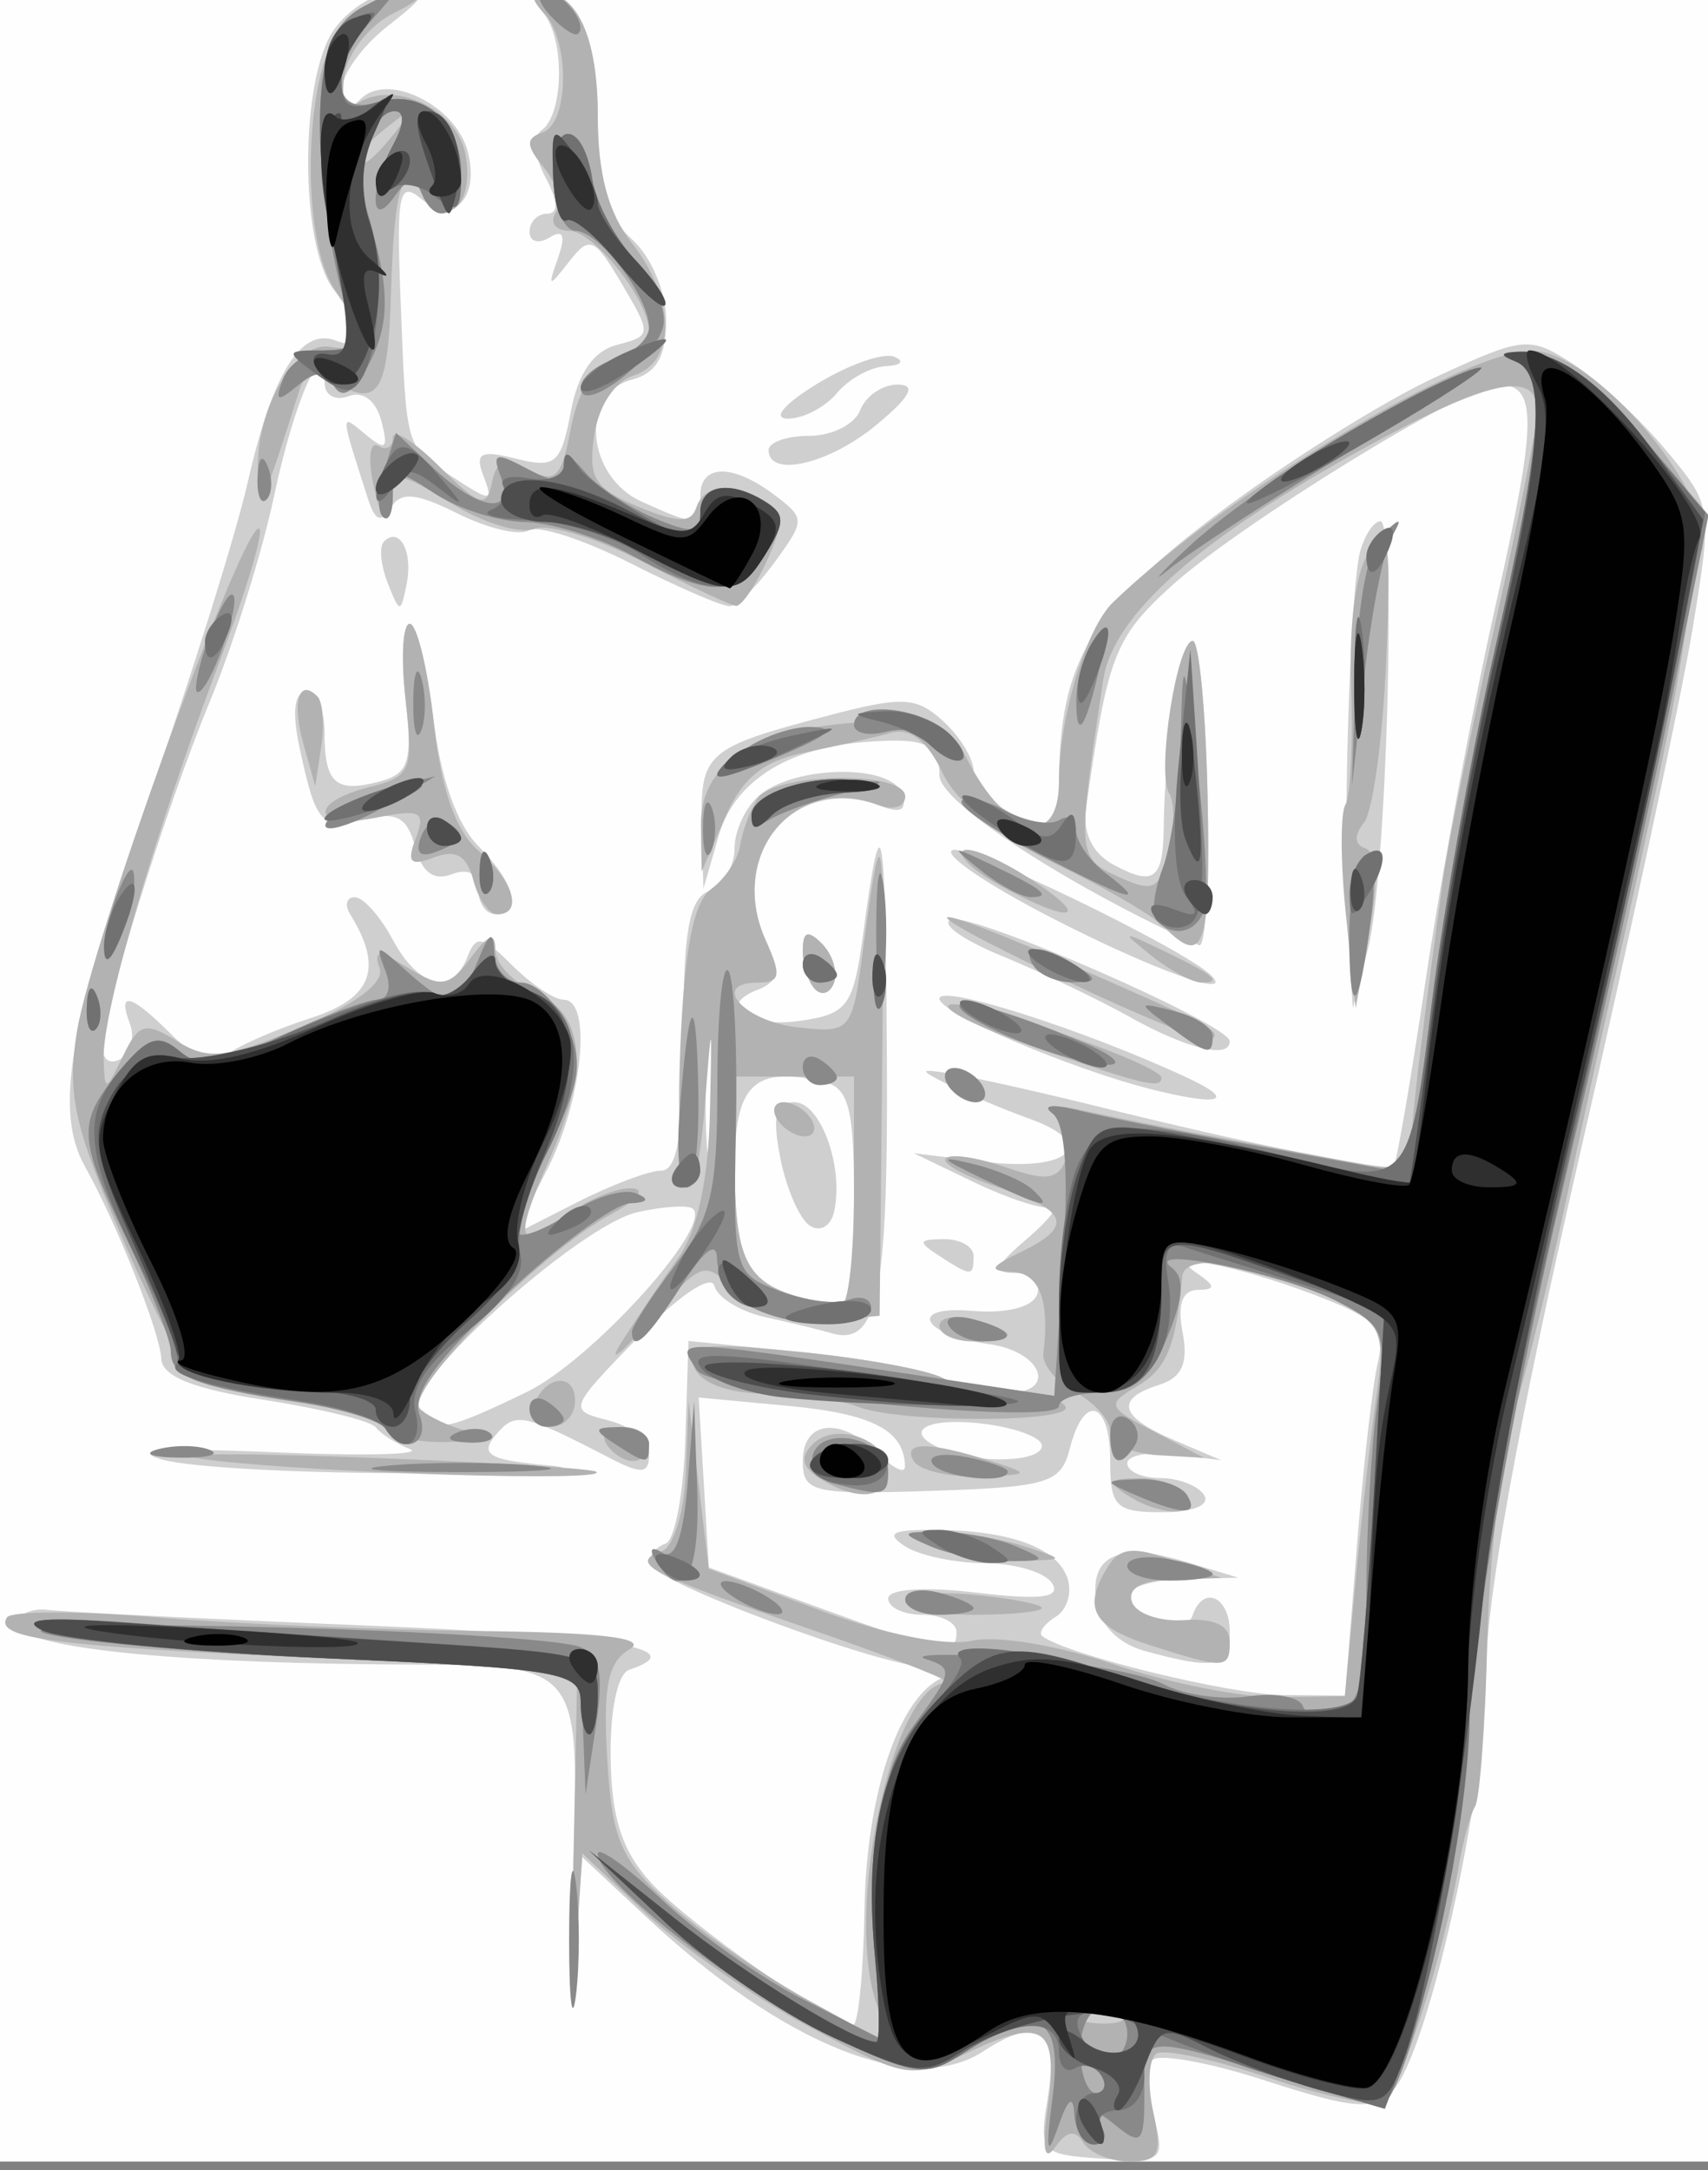 <?xml version="1.0" encoding="UTF-8" standalone="no"?>
<!-- Created with Inkscape (http://www.inkscape.org/) -->

<svg
   xmlns:dc="http://purl.org/dc/elements/1.1/"
   xmlns:cc="http://creativecommons.org/ns#"
   xmlns:rdf="http://www.w3.org/1999/02/22-rdf-syntax-ns#"
   xmlns:svg="http://www.w3.org/2000/svg"
   xmlns="http://www.w3.org/2000/svg"
   xmlns:sodipodi="http://sodipodi.sourceforge.net/DTD/sodipodi-0.dtd"
   xmlns:inkscape="http://www.inkscape.org/namespaces/inkscape"
   id="svg3039"
   version="1.1"
   inkscape:version="0.48.0 r9654"
   width="100"
   height="127"
   sodipodi:docname="dca2.png">
  <rect width="100%" height="100%" fill="#808080" stroke="none"/>
  <defs
     id="defs3043" />
  <sodipodi:namedview
     pagecolor="#ffffff"
     bordercolor="#666666"
     borderopacity="1"
     objecttolerance="10"
     gridtolerance="10"
     guidetolerance="10"
     inkscape:pageopacity="0"
     inkscape:pageshadow="2"
     inkscape:window-width="1440"
     inkscape:window-height="823"
     id="namedview3041"
     showgrid="false"
     inkscape:zoom="2.023622"
     inkscape:cx="70.260272"
     inkscape:cy="45.22861"
     inkscape:window-x="0"
     inkscape:window-y="24"
     inkscape:window-maximized="1"
     inkscape:current-layer="svg3039" />
  <g
     id="g3085"
     transform="translate(-30.638,1.977)">
    <path
       style="fill:#fefefe"
       d="m 30.638,61.029 0,-63.5 50,0 50,0 0,63.5 0,63.5 -50,0 -50,0 0,-63.5 z"
       id="path3101"
       inkscape:connector-curvature="0" />
    <path
       style="fill:#cfcfcf"
       d="m 91.976,120.837 c 0.656,-4.044 -0.518,-4.89 -3.802,-2.739 -4.068,2.666 -11.68,-0.389 -19.74,-7.922 l -3.705,-3.462 -0.408,5.657 c -0.224,3.112 -0.303,1.744 -0.174,-3.04 0.393,-14.618 1.074,-13.786 -11.375,-13.902 -12.953,-0.12 -21.22,-1.061 -21.103,-2.401 0.048,-0.55 0.848,-0.903 1.779,-0.785 0.93,0.118 9.229,0.526 18.441,0.906 14.867,0.614 19.318,1.356 15.589,2.599 -0.681,0.227 -1.131,2.369 -1.089,5.174 0.054,3.558 0.673,5.442 2.411,7.337 2.197,2.395 10.569,8.269 11.785,8.268 0.305,-3.2e-4 0.606,-3.054 0.668,-6.787 0.114,-6.794 2.064,-12.517 4.615,-13.544 0.699,-0.281 0.284,-0.547 -0.922,-0.59 -2.963,-0.107 -16.307,-5.108 -16.307,-6.111 0,-0.44 0.436,-0.951 0.969,-1.134 0.533,-0.183 1.053,-2.926 1.155,-6.095 l 0.185,-5.762 6.595,0.647 c 3.627,0.356 7.353,1.036 8.28,1.512 0.926,0.476 2.651,0.865 3.833,0.865 2.922,0 1.991,-2.408 -1.096,-2.835 -3.955,-0.547 -4.856,-2.276 -1.016,-1.951 2.026,0.171 3.554,-0.214 3.819,-0.964 0.243,-0.688 -0.32,-1.25 -1.252,-1.25 -1.372,0 -1.245,-0.384 0.667,-2.014 1.298,-1.108 1.911,-1.927 1.361,-1.821 -0.55,0.106 -2.575,-0.565 -4.5,-1.492 l -3.5,-1.686 4.19,0.509 c 4.934,0.599 6.66,-1.056 2.621,-2.513 -1.546,-0.558 -3.71,-1.465 -4.81,-2.017 -1.799,-0.903 -1.749,-0.961 0.5,-0.577 1.375,0.235 5.2,1.097 8.5,1.917 8.687,2.158 16.753,3.775 17.099,3.429 0.165,-0.165 1.025,-5.185 1.912,-11.155 0.887,-5.97 2.721,-15.767 4.076,-21.771 2.43,-10.765 2.447,-12.818 0.104,-12.796 -1.873,0.018 -15.23,8.248 -19.097,11.767 -3.346,3.045 -3.743,4.075 -5.006,13.007 -0.208,1.473 0.371,2.657 1.63,3.331 2.352,1.259 2.882,0.85 2.915,-2.253 0.05,-4.69 1.004,-10.863 1.679,-10.861 0.379,0.001 0.779,4.081 0.889,9.067 0.11,4.986 -0.115,8.922 -0.5,8.748 -7.779,-3.518 -15.201,-8.372 -15.201,-9.941 0,-1.888 -0.821,-2.243 -4.5,-1.944 -4.456,0.363 -7.514,2.34 -8.413,5.44 l -0.907,3.127 -0.09,-3.691 c -0.103,-4.232 0.261,-4.555 7.209,-6.388 4.54,-1.198 5.324,-1.167 6.911,0.269 0.984,0.891 1.79,2.209 1.79,2.93 0,1.158 2.915,3.38 4.434,3.38 0.311,0 0.568,-1.238 0.571,-2.75 0.014,-6.974 1.871,-10.11 9.295,-15.696 3.959,-2.979 9.658,-6.556 12.664,-7.947 5.261,-2.436 5.564,-2.467 8.125,-0.819 1.463,0.942 3.903,3.2 5.422,5.019 2.746,3.289 2.755,3.348 1.582,10.5 -0.649,3.956 -3.635,17.875 -6.637,30.93 -3.557,15.471 -5.457,25.957 -5.457,30.113 0,7.116 -3.414,22.407 -5.474,24.519 -1.129,1.158 -2.281,1.063 -7.456,-0.613 -3.366,-1.09 -6.348,-1.615 -6.626,-1.165 -0.278,0.449 -0.213,1.98 0.144,3.402 0.618,2.461 0.47,2.573 -3.066,2.335 -3.601,-0.243 -3.699,-0.35 -3.184,-3.521 z M 110.07,88.643 c 0.377,-4.737 0.933,-9.628 1.236,-10.869 0.451,-1.847 -0.057,-2.502 -2.808,-3.617 -4.712,-1.91 -9.814,-2.996 -7.86,-1.674 1.175,0.795 1.204,1.018 0.133,1.03 -0.913,0.01 -1.209,0.838 -0.893,2.493 0.344,1.798 -0.036,2.64 -1.383,3.067 -2.603,0.826 -2.314,1.874 0.893,3.239 l 2.75,1.17 -2.75,-0.338 c -1.512,-0.186 -2.75,0.049 -2.75,0.523 0,0.474 0.873,0.861 1.941,0.861 1.068,0 2.219,0.45 2.559,1 0.361,0.583 -0.656,1 -2.441,1 -2.732,0 -3.059,-0.32 -3.059,-3 0,-3.515 -1.527,-4.001 -2.358,-0.75 -0.525,2.053 -1.234,2.272 -8.108,2.499 -6.949,0.23 -7.533,0.094 -7.533,-1.75 0,-2.392 2.247,-2.609 4.429,-0.428 0.864,0.864 1.565,1.202 1.556,0.75 -0.039,-2.111 -1.9,-3.082 -6.782,-3.54 l -5.297,-0.497 0.297,4.974 0.297,4.974 6.5,2.367 c 7.364,2.682 8,2.793 8,1.401 0,-0.55 -0.9,-1 -2,-1 -1.1,0 -2,-0.429 -2,-0.953 0,-0.56 2.128,-0.701 5.157,-0.342 3.776,0.447 4.965,0.301 4.441,-0.547 -0.394,-0.637 -2.152,-1.165 -3.907,-1.173 -1.755,-0.008 -3.866,-0.452 -4.691,-0.985 -1.151,-0.744 -0.802,-0.97 1.5,-0.971 4.452,-0.003 7.287,0.973 7.965,2.74 0.332,0.864 0.038,1.921 -0.652,2.347 -0.69,0.427 -1.043,0.938 -0.784,1.137 1.407,1.079 10.978,3.418 14.095,3.444 l 3.624,0.031 0.685,-8.614 z m -12.432,5.996 c -1.537,-0.425 -2.623,-1.544 -2.82,-2.905 -0.394,-2.722 1.375,-3.481 5.32,-2.286 l 3,0.909 -3.25,0.086 c -1.788,0.047 -3.25,0.488 -3.25,0.979 0,1.342 3.408,2.382 3.814,1.164 0.609,-1.828 2.186,-1.148 2.186,0.943 0,2.084 -0.819,2.265 -5,1.109 z m -6,-12 c 0,-0.49 -1.575,-1.074 -3.5,-1.299 -3.41,-0.398 -4.757,0.516 -2.25,1.528 2.119,0.855 5.75,0.711 5.75,-0.228 z m -51.5,0.809 c -1.958,-0.552 0.299,-0.702 6.5,-0.432 5.225,0.227 8.825,0.143 8,-0.186 -0.825,-0.33 -1.725,-0.903 -2,-1.273 -0.275,-0.37 -3.2,-1.09 -6.5,-1.6 -4.204,-0.649 -6.018,-1.376 -6.061,-2.427 -0.061,-1.502 -2.631,-7.971 -4.464,-11.236 -1.814,-3.232 -0.962,-8.223 3.63,-21.264 2.518,-7.15 5.174,-15.608 5.902,-18.795 1.463,-6.403 3.118,-9.063 5.154,-8.281 1.755,0.673 1.702,-0.562 -0.128,-2.982 -2.003,-2.649 -1.988,-12.346 0.025,-15.219 0.856,-1.222 2.492,-2.223 3.635,-2.223 1.925,0 1.884,0.153 -0.557,2.073 -1.449,1.14 -2.635,2.805 -2.635,3.7 0,1.203 0.292,1.335 1.123,0.505 1.577,-1.577 5.554,0.379 6.26,3.077 0.721,2.759 -0.851,4.331 -2.753,2.753 -1.253,-1.04 -1.418,-0.263 -1.191,5.592 0.36,9.244 0.253,8.868 3.031,10.688 2.286,1.498 2.423,1.495 1.836,-0.035 -0.521,-1.357 -0.177,-1.538 1.92,-1.012 2.29,0.575 2.62,0.291 3.189,-2.74 0.425,-2.266 1.318,-3.56 2.707,-3.923 2.025,-0.53 2.032,-0.61 0.294,-3.553 -1.622,-2.745 -1.895,-2.862 -3.099,-1.318 -1.21,1.551 -1.264,1.532 -0.648,-0.221 0.465,-1.323 0.311,-1.691 -0.498,-1.191 -0.643,0.398 -1.17,0.247 -1.17,-0.336 0,-0.582 0.466,-1.059 1.035,-1.059 0.681,0 0.646,-0.727 -0.103,-2.127 -0.655,-1.223 -0.755,-2.392 -0.237,-2.75 1.306,-0.902 1.393,-5.312 0.136,-6.827 -0.592,-0.713 -0.661,-1.296 -0.153,-1.296 2.126,0 3.322,2.716 3.322,7.545 0,3.875 0.494,5.592 2,6.955 1.136,1.028 2,3.08 2,4.749 0,2.098 -0.572,3.088 -2,3.462 -3.071,0.803 -2.699,5.65 0.547,7.129 3.256,1.484 3.453,1.464 3.453,-0.339 0,-1.865 1.913,-1.881 4.348,-0.036 1.797,1.362 1.797,1.47 0,3.937 -1.016,1.395 -2.2,2.551 -2.631,2.568 -0.431,0.017 -3.035,-1.11 -5.787,-2.504 -2.752,-1.395 -5.443,-2.265 -5.979,-1.933 -0.536,0.332 -2.401,-0.109 -4.145,-0.978 -2.462,-1.228 -3.34,-1.305 -3.933,-0.345 -0.559,0.905 -0.912,0.775 -1.318,-0.486 -1.669,-5.19 -1.664,-5.058 -0.155,-3.806 1.192,0.989 1.353,0.851 0.924,-0.789 -0.312,-1.193 -1.08,-1.773 -1.921,-1.45 -0.771,0.296 -1.401,-0.05 -1.401,-0.769 0,-2.973 -1.761,0.958 -2.953,6.593 -0.698,3.3 -2.385,8.7 -3.747,12 -2.667,6.46 -6.3,18.168 -6.3,20.306 0,0.722 0.481,1.015 1.068,0.652 0.587,-0.363 0.827,-1.29 0.531,-2.059 -0.753,-1.962 0.057,-1.742 2.467,0.668 1.378,1.378 2.461,1.755 3.25,1.13 0.651,-0.515 2.84,-1.47 4.865,-2.122 3.613,-1.163 4.277,-2.906 2.316,-6.079 -0.339,-0.548 -0.215,-0.996 0.274,-0.996 0.49,0 1.492,1.125 2.228,2.5 1.507,2.815 3.495,3.26 4.37,0.977 0.495,-1.29 0.893,-1.214 2.607,0.5 1.112,1.112 2.473,2.023 3.023,2.023 1.679,0 1.115,5.853 -0.953,9.908 l -1.953,3.828 3.665,-1.868 c 2.016,-1.028 4.244,-1.868 4.953,-1.868 0.943,0 1.289,-2.119 1.289,-7.893 0,-6.094 0.342,-8.024 1.5,-8.469 0.825,-0.317 1.5,-1.435 1.5,-2.485 0,-1.05 0.663,-2.459 1.472,-3.131 2.111,-1.752 7.708,-1.828 8.307,-0.114 0.347,0.993 -0.013,1.215 -1.223,0.751 -4.984,-1.913 -9.038,2.794 -6.744,7.829 0.846,1.857 0.755,2.462 -0.436,2.919 -2.511,0.963 -0.666,2.287 2.534,1.818 2.723,-0.4 3.056,-0.867 3.623,-5.083 1.091,-8.123 1.307,-6.973 1.388,7.407 0.078,13.8 -0.538,16.782 -3.293,15.955 -0.62,-0.186 -2.333,-0.601 -3.805,-0.923 -1.472,-0.321 -2.822,-1.146 -3,-1.834 -0.185,-0.715 -2.093,0.57 -4.464,3.009 -4.081,4.197 -4.107,4.267 -1.75,4.858 1.315,0.33 2.391,1.23 2.391,2 0,1.13 -0.433,1.176 -2.25,0.235 -5.144,-2.663 -5.588,-2.753 -6.737,-1.369 -0.953,1.149 -0.396,1.462 3.165,1.781 2.377,0.212 -1.078,0.412 -7.678,0.443 -6.6,0.031 -13.35,-0.324 -15,-0.789 z M 61.467,79.498 c 3.76,-1.817 10.854,-9.619 9.75,-10.724 -0.24,-0.24 -1.705,-0.152 -3.257,0.193 -3.373,0.752 -13.744,10.069 -12.839,11.534 0.879,1.422 1.542,1.317 6.346,-1.004 z M 80.638,68.146 c 0,-5.253 -0.31,-6.457 -1.75,-6.802 -4.085,-0.977 -5.251,0.139 -5.235,5.008 0.02,6.199 0.811,7.222 6.235,8.061 0.412,0.064 0.75,-2.757 0.75,-6.267 z m -2.593,1.607 c -0.601,-0.398 -1.377,-2.186 -1.725,-3.974 -0.48,-2.468 -0.282,-3.25 0.824,-3.25 1.534,0 2.906,3.763 2.333,6.395 -0.189,0.865 -0.822,1.232 -1.431,0.829 z M 72.363,59.297 c -0.223,-1.797 -0.409,-0.568 -0.415,2.732 -0.006,3.3 0.176,4.771 0.405,3.268 0.228,-1.503 0.233,-4.203 0.01,-6 z M 85.638,71.529 c -1.282,-0.828 -1.246,-0.972 0.25,-0.985 0.963,-0.008 1.75,0.435 1.75,0.985 0,1.22 -0.113,1.22 -2,0 z m 12.5,-9.731 c -4.748,-1.184 -12.5,-4.488 -12.5,-5.327 0,-0.887 8.416,1.794 14.5,4.619 2.936,1.363 1.982,1.701 -2,0.708 z m -1.376,-4.268 c -1.857,-1.036 -5.232,-2.644 -7.5,-3.573 -2.268,-0.929 -3.592,-1.882 -2.941,-2.119 1.234,-0.449 16.317,6.138 16.317,7.126 0,1.061 -2.497,0.452 -5.876,-1.434 z M 78.367,55.925 c -0.401,-0.401 -0.729,-1.419 -0.729,-2.263 0,-1.126 0.296,-1.238 1.113,-0.421 0.612,0.612 0.94,1.63 0.729,2.263 -0.211,0.632 -0.711,0.822 -1.113,0.421 z m 31.216,-2.896 c -0.363,-5.596 0.095,-20.644 0.693,-22.75 0.273,-0.963 0.804,-1.75 1.179,-1.751 0.961,-7.43e-4 0.364,20.765 -0.718,25.001 l -0.894,3.5 -0.26,-4 z M 92.192,51.733 c -3.82,-1.965 -6.42,-3.748 -5.776,-3.963 0.949,-0.316 13.622,5.831 15.139,7.344 1.427,1.422 -3.442,-0.336 -9.363,-3.381 z M 58.638,50.061 c 0,-0.92 -0.583,-1.245 -1.56,-0.87 -1.051,0.403 -1.748,-0.12 -2.136,-1.606 -0.448,-1.715 -1.088,-2.076 -2.879,-1.626 -2.615,0.656 -2.92,0.328 -3.887,-4.179 -0.448,-2.09 -0.312,-3.25 0.382,-3.25 0.594,0 1.079,1.05 1.079,2.333 0,2.992 0.635,3.575 3.171,2.912 1.781,-0.466 1.99,-1.12 1.565,-4.891 -0.27,-2.395 -0.158,-4.354 0.249,-4.354 0.407,0 1.031,2.479 1.387,5.51 0.411,3.498 1.374,6.236 2.638,7.5 2.144,2.144 2.602,3.99 0.99,3.99 -0.55,0 -1,-0.661 -1,-1.469 z M 53.335,32.136 c -0.409,-1.041 -0.508,-2.129 -0.22,-2.417 0.912,-0.912 1.715,0.583 1.332,2.482 -0.35,1.74 -0.404,1.737 -1.112,-0.065 z M 75.638,24.363 c 0,-0.458 1.077,-0.833 2.393,-0.833 1.316,0 2.652,-0.675 2.969,-1.5 0.317,-0.825 1.299,-1.5 2.184,-1.5 1.132,0 0.771,0.696 -1.219,2.35 -2.768,2.301 -6.327,3.136 -6.327,1.483 z m 2.854,-3.886 c 1.845,-1.125 3.87,-1.834 4.5,-1.575 0.63,0.258 0.413,0.505 -0.482,0.549 -0.895,0.043 -2.188,0.754 -2.872,1.579 -0.685,0.825 -1.977,1.498 -2.872,1.496 -0.944,-0.002 -0.219,-0.863 1.727,-2.049 z"
       id="path3099"
       inkscape:connector-curvature="0" />
    <path
       style="fill:#b2b2b2"
       d="m 91.989,121.297 c 0.642,-4.631 -0.272,-5.251 -4.657,-3.159 -3.377,1.611 -3.556,1.582 -9.319,-1.497 -3.231,-1.727 -7.541,-4.716 -9.577,-6.643 l -3.702,-3.504 -0.378,5.768 c -0.208,3.172 -0.273,0.754 -0.145,-5.374 L 64.444,95.746 49.291,95.066 c -15.508,-0.696 -19.009,-1.153 -18.249,-2.381 0.238,-0.385 4.182,-0.388 8.765,-0.007 4.583,0.381 13.057,0.742 18.832,0.802 7.199,0.075 9.985,0.411 8.863,1.066 -1.272,0.743 -1.564,2.178 -1.311,6.429 0.282,4.722 0.781,5.884 3.637,8.466 1.821,1.646 5.496,4.193 8.166,5.66 l 4.855,2.667 -0.855,-2.37 c -1.964,-5.44 0.908,-18.841 4.046,-18.885 0.604,-0.009 -2.952,-1.411 -7.902,-3.117 -9.613,-3.312 -10.711,-3.888 -8.75,-4.588 0.69,-0.247 1.32,-2.312 1.407,-4.613 l 0.157,-4.167 0.593,4.905 0.593,4.905 6.407,2.39 c 3.869,1.443 7.439,2.163 9.013,1.817 1.465,-0.322 5.109,0.288 8.319,1.393 3.142,1.081 7.463,1.941 9.604,1.911 l 3.892,-0.054 0.622,-6.634 c 0.342,-3.649 0.888,-8.516 1.212,-10.817 0.543,-3.848 0.364,-4.299 -2.239,-5.63 -4.429,-2.264 -8.976,-3.003 -9.113,-1.48 -0.368,4.087 -0.911,5.406 -2.64,6.42 -1.812,1.063 -1.754,1.216 1,2.659 l 2.923,1.532 -2.749,-0.159 c -1.512,-0.088 -2.75,-0.706 -2.75,-1.374 -3.88e-4,-0.668 -0.915,-1.704 -2.033,-2.302 -1.118,-0.598 -1.964,-1.626 -1.882,-2.285 0.388,-3.09 -0.234,-4.703 -1.837,-4.765 -1.393,-0.054 -1.291,-0.289 0.5,-1.153 3.138,-1.513 2.818,-2.437 -1.317,-3.802 -1.962,-0.647 -3.335,-1.409 -3.051,-1.693 0.284,-0.284 1.854,-0.049 3.49,0.521 2.436,0.849 3.085,0.749 3.585,-0.554 0.336,-0.875 0.033,-2.001 -0.673,-2.502 -0.817,-0.58 -0.194,-0.668 1.716,-0.242 1.65,0.368 5.475,1.124 8.5,1.68 3.025,0.556 6.641,1.229 8.036,1.494 1.955,0.372 2.549,0.063 2.595,-1.349 0.054,-1.67 0.526,-5.583 1.856,-15.377 0.265,-1.95 1.614,-8.561 2.997,-14.69 1.384,-6.13 2.516,-11.847 2.516,-12.705 0,-2.436 -2.779,-1.863 -9.917,2.044 -9.845,5.389 -14.915,9.867 -15.49,13.682 -1.546,10.256 -1.533,10.421 0.898,11.528 2.046,0.932 2.399,0.762 2.948,-1.423 0.343,-1.365 0.348,-2.928 0.011,-3.473 -0.743,-1.203 0.459,-8.918 1.389,-8.915 0.364,0.001 0.751,4.051 0.861,9 0.198,8.962 -0.183,10.123 -2.538,7.748 -0.682,-0.688 -3.584,-2.375 -6.45,-3.75 -3.293,-1.58 -5.699,-3.528 -6.536,-5.293 -0.879,-1.853 -1.889,-2.636 -3,-2.325 -0.921,0.258 -3.178,0.772 -5.015,1.143 -2.474,0.499 -3.696,1.491 -4.711,3.825 l -1.371,3.151 -0.039,-2.727 c -0.052,-3.597 3.221,-5.677 9.459,-6.011 4.276,-0.229 5.038,0.036 6.103,2.123 2.345,4.595 5.398,5.363 5.398,1.358 0,-3.755 1.579,-8.976 3.181,-10.516 6.67,-6.413 20.59,-14.754 24.541,-14.705 3.673,0.046 10.836,8.526 9.904,11.727 -0.28,0.963 -0.769,3.51 -1.087,5.66 -0.508,3.437 -1.718,9.232 -4.508,21.591 -0.434,1.925 -1.53,6.952 -2.435,11.172 -0.905,4.22 -2.243,9.659 -2.974,12.088 -0.731,2.429 -1.425,8.406 -1.542,13.282 -0.117,4.876 -0.439,9.231 -0.716,9.678 -0.276,0.447 -0.712,2.043 -0.967,3.547 -0.869,5.11 -3.419,13.13 -4.361,13.711 -0.516,0.319 -3.536,-0.298 -6.711,-1.37 -3.175,-1.072 -6.149,-1.717 -6.608,-1.433 -0.459,0.284 -0.547,1.823 -0.196,3.42 0.54,2.458 0.328,2.905 -1.382,2.905 -1.111,0 -2.328,-0.498 -2.704,-1.107 -0.478,-0.774 -0.972,-0.698 -1.642,0.25 -0.651,0.922 -0.792,0.162 -0.441,-2.375 z m 4.378,-5.372 c -0.332,-0.332 -1.195,-0.368 -1.917,-0.079 -0.798,0.319 -0.561,0.556 0.604,0.604 1.054,0.043 1.645,-0.193 1.312,-0.525 z M 97.888,94.282 c -3.318,-1.065 -3.892,-2.192 -2.35,-4.625 0.672,-1.061 1.519,-1.135 3.735,-0.329 l 2.866,1.043 -2.833,0.079 c -1.813,0.051 -2.674,0.529 -2.391,1.329 0.243,0.688 1.631,1.165 3.083,1.062 1.718,-0.122 2.641,0.315 2.641,1.25 0,1.627 -0.246,1.636 -4.75,0.192 z m -14.25,-2.53 c 0,-0.427 1.8,-0.605 4,-0.395 2.2,0.21 4,0.559 4,0.776 0,0.217 -1.8,0.395 -4,0.395 -2.2,0 -4,-0.349 -4,-0.776 z m 1.5,-3.224 c -1.818,-0.781 -1.773,-0.857 0.5,-0.83 1.375,0.016 3.625,0.39 5,0.83 2.438,0.781 2.425,0.801 -0.5,0.83 -1.65,0.016 -3.9,-0.357 -5,-0.83 z m 11.5,-3 c -1.219,-0.788 -1.09,-0.972 0.691,-0.985 1.205,-0.008 2.469,0.435 2.809,0.985 0.787,1.273 -1.53,1.273 -3.5,0 z M 78.646,84.556 c -1.063,-0.672 -1.183,-1.252 -0.417,-2.017 1.357,-1.357 4.409,-0.251 4.409,1.598 0,1.601 -1.821,1.792 -3.992,0.419 z M 43.138,83.496 c -3.3,-0.384 0.3,-0.473 8,-0.199 7.7,0.274 14.188,0.664 14.417,0.866 0.668,0.588 -15.85,0.096 -22.417,-0.667 z m 41,0.034 c -0.711,-1.15 0.909,-1.15 4.5,0 2.387,0.765 2.356,0.805 -0.691,0.9 -1.755,0.055 -3.469,-0.35 -3.809,-0.9 z m -18,-1 c -0.34,-0.55 0.084,-1 0.941,-1 0.857,0 1.559,0.45 1.559,1 0,0.55 -0.423,1 -0.941,1 -0.518,0 -1.219,-0.45 -1.559,-1 z M 53.196,81.623 C 52.888,81.124 50.477,80.42 47.839,80.057 45.201,79.694 42.595,79.089 42.048,78.713 c -0.547,-0.376 -2.484,-4.136 -4.303,-8.356 -2.783,-6.455 -3.195,-8.359 -2.597,-12 0.842,-5.121 9.298,-28.591 10.588,-29.388 0.491,-0.304 -0.516,3.186 -2.239,7.754 -3.86,10.235 -6.881,20.593 -6.791,23.285 0.065,1.933 0.114,1.925 1.126,-0.169 0.938,-1.94 1.301,-2.04 3.182,-0.876 1.818,1.125 2.857,1.008 7.213,-0.81 3.222,-1.345 4.925,-2.611 4.641,-3.451 -0.372,-1.102 -0.081,-1.102 1.721,0 1.895,1.158 2.352,1.08 3.609,-0.615 1.036,-1.397 1.439,-1.533 1.439,-0.487 0,0.8 1.012,1.898 2.25,2.441 3.018,1.324 3.293,4.471 0.871,9.947 -2.119,4.79 -1.849,5.405 1.321,3.008 1.068,-0.808 2.643,-1.45 3.5,-1.428 0.92,0.024 0.436,0.649 -1.179,1.526 -4.203,2.281 -12.18,10.423 -11.159,11.391 0.493,0.467 1.797,1.066 2.897,1.331 1.318,0.317 0.911,0.521 -1.191,0.597 -1.755,0.064 -3.443,-0.292 -3.751,-0.79 z m 8.671,-1.281 c 0.604,-1.813 2.438,-2.069 2.438,-0.34 0,0.84 -0.637,1.528 -1.417,1.528 -0.779,0 -1.239,-0.534 -1.021,-1.188 z m 18.993,0.008 c -0.947,-0.374 -3.361,-0.711 -5.365,-0.75 -2.293,-0.044 -3.86,-0.636 -4.228,-1.596 -0.504,-1.313 0.354,-1.433 6.143,-0.865 3.701,0.363 7.486,1.05 8.413,1.526 0.926,0.476 2.812,0.865 4.191,0.865 1.379,0 2.73,0.361 3.002,0.802 0.597,0.966 -9.716,0.982 -12.156,0.019 z m -13.804,-3.82 c 0.878,-1.375 2.363,-3.579 3.301,-4.898 1.105,-1.554 1.755,-4.545 1.846,-8.5 0.127,-5.499 0.101,-5.584 -0.262,-0.852 -0.647,8.426 -1.835,6.045 -1.471,-2.948 0.234,-5.767 0.77,-8.522 1.806,-9.28 0.81,-0.593 1.573,-1.74 1.696,-2.55 0.122,-0.81 0.574,-2.035 1.003,-2.723 0.967,-1.548 8.663,-1.675 8.663,-0.143 0,0.609 -0.711,0.834 -1.579,0.501 -4.9,-1.88 -8.865,2.927 -6.569,7.966 0.913,2.005 0.834,2.426 -0.456,2.426 -2.875,0 -0.843,2.277 2.343,2.626 3.06,0.335 3.161,0.217 3.767,-4.391 1.145,-8.704 1.294,-7.821 1.144,6.765 l -0.149,14.5 -3.191,0.309 c -2.146,0.208 -3.833,-0.333 -5.153,-1.653 -1.95,-1.95 -1.983,-1.939 -5.148,1.691 -1.752,2.009 -2.467,2.528 -1.59,1.153 z m 13.582,-8.75 0,-6.75 -3.5,0 -3.5,0 0.015,5 c 0.02,6.544 0.758,7.537 6.235,8.384 0.412,0.064 0.75,-2.921 0.75,-6.634 z m -4.5,-4.25 c -0.34,-0.55 -0.168,-1 0.382,-1 0.55,0 1.278,0.45 1.618,1 0.34,0.55 0.168,1 -0.382,1 -0.55,0 -1.278,-0.45 -1.618,-1 z m 9.5,12.094 c 0,-0.499 0.9,-0.671 2,-0.383 1.1,0.288 2,0.696 2,0.906 0,0.211 -0.9,0.383 -2,0.383 -1.1,0 -2,-0.408 -2,-0.906 z m 0.5,-14.094 c -0.34,-0.55 -0.168,-1 0.382,-1 0.55,0 1.278,0.45 1.618,1 0.34,0.55 0.168,1 -0.382,1 -0.55,0 -1.278,-0.45 -1.618,-1 z m 5,-2.246 c -3.3,-1.148 -5.499,-2.255 -4.888,-2.459 1.139,-0.38 12.388,3.503 12.388,4.276 0,0.676 -1.099,0.41 -7.5,-1.817 z m 2,-3.815 c -9.772,-4.621 -9.26,-5.142 0.741,-0.754 8.014,3.516 8.274,3.658 7.675,4.176 -0.229,0.199 -4.017,-1.341 -8.417,-3.422 z m -14.771,0.457 c -0.401,-0.401 -0.729,-1.419 -0.729,-2.263 0,-1.126 0.296,-1.238 1.113,-0.421 0.612,0.612 0.94,1.63 0.729,2.263 -0.211,0.632 -0.711,0.822 -1.113,0.421 z m 31.069,-4.396 c -0.316,-3.025 -0.328,-5.912 -0.026,-6.415 0.302,-0.503 0.453,-3.653 0.336,-7 -0.132,-3.767 0.286,-6.764 1.098,-7.866 1.112,-1.508 1.256,-0.516 0.948,6.5 -0.2,4.554 -0.785,8.799 -1.301,9.433 -0.591,0.728 -0.556,1.281 0.097,1.5 0.668,0.225 0.749,1.937 0.228,4.847 l -0.805,4.5 -0.575,-5.5 z m -11.357,2.445 c -1.83,-1.466 -1.798,-1.487 0.559,-0.365 3.061,1.458 3.628,1.92 2.358,1.92 -0.537,0 -1.849,-0.7 -2.917,-1.555 z m -39.732,-4.449 c -0.374,-1.432 -1.029,-1.81 -2.29,-1.326 -1.401,0.538 -1.623,0.305 -1.075,-1.124 0.598,-1.56 0.285,-1.721 -2.326,-1.199 -3.697,0.739 -4.052,-0.87 -0.394,-1.788 2.446,-0.614 2.59,-0.962 2.123,-5.108 -0.276,-2.447 -0.165,-4.45 0.246,-4.45 0.411,0 1.043,2.61 1.404,5.801 0.447,3.948 1.286,6.34 2.629,7.49 2.049,1.754 2.623,3.709 1.089,3.709 -0.486,0 -1.119,-0.902 -1.407,-2.004 z m 30.952,0.386 c -1.561,-0.846 -2.592,-1.784 -2.292,-2.085 0.301,-0.301 2.028,0.402 3.838,1.561 3.794,2.429 2.671,2.809 -1.546,0.523 z M 48.407,41.573 c -0.691,-2.461 -0.278,-3.886 0.812,-2.796 0.319,0.319 0.423,1.632 0.229,2.917 l -0.351,2.336 -0.69,-2.456 z M 68.29,30.913 c -2.667,-1.387 -5.53,-2.261 -6.363,-1.942 -0.833,0.32 -3.003,-0.339 -4.822,-1.463 -3.105,-1.919 -3.331,-1.935 -3.687,-0.262 -0.272,1.276 -0.537,1.01 -0.935,-0.937 -0.306,-1.496 -0.171,-2.482 0.3,-2.191 0.471,0.291 0.856,0.073 0.856,-0.485 0,-0.557 1.226,0.203 2.725,1.691 2.349,2.331 2.773,2.463 3.073,0.958 0.269,-1.355 0.755,-1.528 2.167,-0.772 1.558,0.834 1.913,0.481 2.462,-2.447 0.406,-2.162 1.365,-3.651 2.607,-4.045 1.081,-0.343 1.965,-1.059 1.965,-1.592 0,-1.823 -3.229,-5.897 -4.674,-5.897 -0.794,0 -1.154,-0.47 -0.799,-1.044 0.355,-0.574 0.044,-1.772 -0.691,-2.663 -1.049,-1.271 -1.068,-1.709 -0.086,-2.04 1.594,-0.536 1.629,-5.475 0.05,-7.054 -0.667,-0.667 -0.756,-1.2 -0.2,-1.2 2.175,0 3.4,2.628 3.4,7.292 0,3.378 0.619,5.679 2,7.435 2.549,3.241 2.601,6.947 0.109,7.738 -1.123,0.357 -2.065,1.786 -2.32,3.521 -0.365,2.484 0.021,3.106 2.575,4.165 2.318,0.96 3.095,0.971 3.403,0.047 0.461,-1.384 2.163,-1.528 4.034,-0.342 1.04,0.66 1.058,1.36 0.089,3.485 -0.666,1.463 -1.477,2.638 -1.801,2.613 -0.324,-0.026 -2.771,-1.182 -5.438,-2.569 z m -22.558,-5.384 c -0.093,-3.614 2.209,-7.553 4.212,-7.206 2.054,0.356 2.154,-0.691 0.317,-3.321 -2.136,-3.058 -1.806,-13.289 0.503,-15.598 1.031,-1.031 2.663,-1.868 3.625,-1.86 1.28,0.011 1.078,0.353 -0.75,1.275 -1.375,0.693 -2.65,2.311 -2.834,3.596 -0.222,1.552 0.049,2.099 0.807,1.631 2.175,-1.344 5.773,0.374 6.275,2.996 0.543,2.843 -1.022,4.469 -2.305,2.394 -1.341,-2.17 -1.858,-0.715 -2.053,5.78 -0.18,5.986 -0.759,6.776 -3.647,4.972 -0.743,-0.464 -1.426,-0.249 -1.671,0.528 -2.22,7.047 -2.412,7.419 -2.478,4.813 z M 53.766,5.779 c 1.244,-1.586 1.209,-1.621 -0.378,-0.378 -1.666,1.306 -2.195,2.128 -1.372,2.128 0.208,0 0.995,-0.787 1.75,-1.75 z"
       id="path3097"
       inkscape:connector-curvature="0" />
    <path
       style="fill:#898989"
       d="m 92.261,120.779 c 0.625,-4.809 -0.75,-5.523 -5.121,-2.66 -2.271,1.488 -2.768,1.431 -7.715,-0.875 -5.252,-2.449 -13.787,-9.089 -13.787,-10.726 0,-0.47 1.688,0.738 3.75,2.685 2.062,1.947 5.775,4.568 8.25,5.823 l 4.5,2.283 0,-7.806 c 0,-6.505 0.372,-8.309 2.229,-10.821 2.032,-2.749 2.076,-3.062 0.5,-3.552 -0.951,-0.296 1.306,-0.344 5.016,-0.107 3.709,0.237 7.699,0.941 8.865,1.565 1.166,0.624 3.408,0.946 4.981,0.715 1.573,-0.231 3.011,0.032 3.195,0.583 0.184,0.552 1.095,0.711 2.024,0.355 1.343,-0.515 1.69,-1.962 1.69,-7.04 0,-3.515 0.281,-8.439 0.624,-10.942 0.587,-4.282 0.452,-4.639 -2.285,-6.054 -3.153,-1.63 -11.536,-3.351 -9.746,-2 0.781,0.589 0.709,1.752 -0.253,4.075 -1.01,2.44 -1.969,3.25 -3.843,3.25 -1.373,0 -2.497,0.352 -2.497,0.782 0,1.207 -20.395,-0.803 -21.19,-2.089 -1.194,-1.932 -2.305,-1.993 17.302,0.949 l 3.613,0.542 0.512,-7.842 c 0.339,-5.201 0.133,-8.124 -0.613,-8.679 -0.643,-0.479 -0.055,-0.571 1.376,-0.216 2.218,0.55 6.379,1.354 16.541,3.196 l 3.041,0.551 1.23,-9.855 c 0.676,-5.42 2.346,-14.793 3.709,-20.829 2.78,-12.304 3.055,-16.086 1.229,-16.9 -0.688,-0.306 -0.172,-0.456 1.146,-0.333 1.444,0.135 3.933,2.041 6.264,4.797 l 3.868,4.573 -2.048,10.218 c -1.127,5.62 -4.067,18.862 -6.533,29.427 -2.589,11.087 -4.879,23.86 -5.418,30.209 -0.783,9.229 -2.974,19.907 -4.658,22.695 -0.231,0.382 -2.546,0.04 -5.145,-0.761 -9.647,-2.972 -9.225,-2.998 -9.225,0.58 0,2.909 -0.169,3.094 -1.692,1.858 -1.15,-0.933 -1.451,-0.972 -0.941,-0.122 0.413,0.688 0.274,1.25 -0.308,1.25 -0.582,0 -1.104,-0.787 -1.159,-1.75 -0.068,-1.199 -0.372,-0.962 -0.965,0.75 -0.635,1.836 -0.718,1.37 -0.312,-1.75 z m 2.877,-1.25 c -0.34,-0.55 -0.141,-1 0.441,-1 0.582,0 1.059,-0.675 1.059,-1.5 0,-0.825 -0.619,-1.5 -1.375,-1.5 -0.8,0 -1.375,1.045 -1.375,2.5 0,1.375 0.42,2.5 0.934,2.5 0.514,0 0.656,-0.45 0.316,-1 z m -31.18,-8 c 0,-3.575 0.181,-5.037 0.403,-3.25 0.222,1.788 0.222,4.713 0,6.5 -0.222,1.788 -0.403,0.325 -0.403,-3.25 z m 0.822,-12.146 -0.142,-3.646 -14.75,-0.658 c -8.113,-0.362 -15.65,-1.043 -16.75,-1.514 -2.244,-0.961 29.102,-0.105 31.5,0.86 1.137,0.458 1.353,1.572 0.892,4.604 l -0.608,4 -0.142,-3.646 z m 8.858,-7.854 c -0.825,-0.533 -1.05,-0.969 -0.5,-0.969 0.55,0 1.675,0.436 2.5,0.969 0.825,0.533 1.05,0.969 0.5,0.969 -0.55,0 -1.675,-0.436 -2.5,-0.969 z m 10,0.094 c 0,-0.499 0.9,-0.671 2,-0.383 1.1,0.288 2,0.696 2,0.906 0,0.211 -0.9,0.383 -2,0.383 -1.1,0 -2,-0.408 -2,-0.906 z M 69.043,89.375 c -0.429,-0.694 -0.276,-0.884 0.385,-0.475 0.723,0.447 1.227,-0.952 1.474,-4.095 l 0.376,-4.775 0.18,5.25 c 0.17,4.964 -0.83,6.66 -2.415,4.095 z m 27.595,0.293 c 0,-0.474 1.125,-0.646 2.5,-0.383 1.375,0.263 2.5,0.65 2.5,0.861 0,0.211 -1.125,0.383 -2.5,0.383 -1.375,0 -2.5,-0.388 -2.5,-0.861 z m -11.5,-1.139 c -1.823,-0.783 -1.779,-0.859 0.5,-0.859 1.375,0 3.4,0.387 4.5,0.859 1.823,0.783 1.779,0.859 -0.5,0.859 -1.375,0 -3.4,-0.387 -4.5,-0.859 z m 12,-3 c -1.928,-0.829 -1.921,-0.862 0.191,-0.93 1.205,-0.039 2.469,0.38 2.809,0.93 0.731,1.183 -0.248,1.183 -3,0 z M 79.444,84.851 c -0.932,-0.246 -1.465,-1.044 -1.185,-1.773 0.65,-1.693 4.38,-0.783 4.38,1.069 0,1.418 -0.266,1.477 -3.195,0.705 z M 53.388,83.797 c 2.337,-0.211 6.162,-0.211 8.5,0 2.337,0.211 0.425,0.383 -4.25,0.383 -4.675,0 -6.588,-0.172 -4.25,-0.383 z M 85.227,83.674 c -0.291,-0.471 0.583,-0.643 1.941,-0.383 1.358,0.26 2.47,0.645 2.47,0.856 0,0.774 -3.899,0.356 -4.411,-0.472 z M 39.907,82.836 c 0.973,-0.254 2.323,-0.237 3,0.037 0.677,0.274 -0.119,0.481 -1.769,0.461 -1.65,-0.02 -2.204,-0.244 -1.231,-0.498 z M 66.638,82.529 c -1.282,-0.828 -1.246,-0.972 0.25,-0.985 0.963,-0.008 1.75,0.435 1.75,0.985 0,1.22 -0.113,1.22 -2,0 z m 29,-0.559 c 0,-0.857 0.457,-1.276 1.016,-0.931 0.559,0.345 0.757,1.047 0.441,1.559 -0.857,1.387 -1.457,1.128 -1.457,-0.628 z M 53.209,81.645 C 52.909,81.158 50.575,80.447 48.023,80.064 42.077,79.173 40.638,78.597 40.638,77.109 c 0,-0.663 -1.125,-3.538 -2.5,-6.388 -2.983,-6.184 -3.02,-6.988 -0.461,-10.06 1.614,-1.938 2.242,-2.144 3.457,-1.135 1.197,0.994 2.357,0.823 5.983,-0.882 2.474,-1.163 5.002,-2.115 5.616,-2.115 0.64,0 0.84,-0.725 0.468,-1.694 -0.611,-1.592 -0.537,-1.592 1.222,0 2.458,2.225 3.1,2.14 4.183,-0.556 0.693,-1.724 0.919,-1.841 0.968,-0.5 0.035,0.963 0.748,1.75 1.585,1.75 0.837,0 2.042,1.144 2.679,2.541 0.967,2.122 0.791,3.296 -1.067,7.121 -1.224,2.519 -2.018,4.786 -1.766,5.039 0.252,0.252 1.609,-0.294 3.014,-1.215 1.405,-0.921 3.132,-1.442 3.837,-1.159 0.851,0.342 0.732,0.542 -0.354,0.594 -0.9,0.043 -4.182,2.467 -7.293,5.386 -4.066,3.815 -5.474,5.783 -5.007,7 0.664,1.731 -1.004,2.408 -1.993,0.809 z m 4.241,0.201 c 0.722,-0.289 1.584,-0.253 1.917,0.079 0.332,0.332 -0.258,0.569 -1.312,0.525 -1.165,-0.048 -1.402,-0.285 -0.604,-0.604 z m 4.188,-1.376 c 0,-0.582 0.45,-0.781 1,-0.441 0.55,0.34 1,0.816 1,1.059 0,0.243 -0.45,0.441 -1,0.441 -0.55,0 -1,-0.477 -1,-1.059 z m 6,-4.508 c 0,-0.312 1.125,-2.042 2.5,-3.844 2.141,-2.807 2.5,-4.33 2.5,-10.6 0,-4.027 0.283,-7.039 0.629,-6.694 0.346,0.346 0.553,4.475 0.46,9.176 -0.166,8.439 -0.134,8.561 2.544,9.579 1.492,0.567 3.31,0.802 4.04,0.522 0.73,-0.28 1.328,-0.074 1.328,0.459 0,1.283 -4.625,1.24 -7.066,-0.067 -1.064,-0.569 -1.942,-1.807 -1.951,-2.75 -0.011,-1.14 -0.714,-0.626 -2.098,1.535 -1.981,3.093 -2.885,3.934 -2.885,2.683 z m 18.558,-0.34 c -0.308,-0.499 0.34,-0.671 1.441,-0.383 2.335,0.611 2.63,1.29 0.56,1.29 -0.793,0 -1.693,-0.408 -2.001,-0.907 z m 1.942,-8.628 c -2.512,-1.21 -2.594,-1.347 -0.5,-0.843 1.375,0.331 2.928,1.002 3.45,1.49 1.296,1.211 0.584,1.055 -2.95,-0.648 z M 70.415,63.279 c 0.543,-7.005 0.984,-7.603 1.108,-1.5 0.064,3.163 -0.233,5.75 -0.66,5.75 -0.427,0 -0.628,-1.913 -0.447,-4.25 z m 15.724,-1.75 c -0.34,-0.55 -0.168,-1 0.382,-1 0.55,0 1.278,0.45 1.618,1 0.34,0.55 0.168,1 -0.382,1 -0.55,0 -1.278,-0.45 -1.618,-1 z m -8.5,-1.059 c 0,-0.582 0.45,-0.781 1,-0.441 0.55,0.34 1,0.816 1,1.059 0,0.243 -0.45,0.441 -1,0.441 -0.55,0 -1,-0.477 -1,-1.059 z M 90.96,59.203 c -1.748,-0.646 -3.548,-1.567 -4,-2.048 -0.933,-0.993 2.661,-0.033 7.178,1.916 3.746,1.617 1.136,1.725 -3.178,0.132 z m 8.119,-1.124 c -1.875,-1.401 -1.864,-1.431 0.309,-0.883 1.238,0.312 2.25,0.964 2.25,1.45 0,1.19 -0.295,1.125 -2.559,-0.567 z M 35.717,56.946 c 0.048,-1.165 0.285,-1.402 0.604,-0.604 0.289,0.722 0.253,1.584 -0.079,1.917 -0.332,0.332 -0.569,-0.258 -0.525,-1.312 z m 46.221,-4.417 c 0,-3.025 0.187,-4.263 0.417,-2.75 0.229,1.512 0.229,3.987 0,5.5 -0.229,1.512 -0.417,0.275 -0.417,-2.75 z m 27.7,0.226 c 0,-2.259 0.407,-4.359 0.905,-4.667 0.516,-0.319 0.672,1.266 0.362,3.691 -0.719,5.631 -1.267,6.053 -1.267,0.976 z m -32,1.715 c 0,-0.582 0.45,-0.781 1,-0.441 0.55,0.34 1,0.816 1,1.059 0,0.243 -0.45,0.441 -1,0.441 -0.55,0 -1,-0.477 -1,-1.059 z m 13.5,0.059 c -0.782,-1.266 0.542,-1.266 2.5,0 1.293,0.835 1.266,0.971 -0.191,0.985 -0.93,0.008 -1.969,-0.435 -2.309,-0.985 z m -54.359,-1 c 0,-0.825 0.387,-2.4 0.859,-3.5 0.542,-1.261 0.859,-1.445 0.859,-0.5 0,0.825 -0.387,2.4 -0.859,3.5 -0.542,1.261 -0.859,1.445 -0.859,0.5 z M 98.369,51.926 c -0.332,-0.332 -0.182,-1.711 0.333,-3.065 0.515,-1.354 0.995,-4.795 1.068,-7.647 0.129,-5.09 0.147,-5.057 0.974,1.815 0.463,3.85 0.643,7.562 0.4,8.25 -0.472,1.333 -1.784,1.639 -2.775,0.647 z M 58.717,48.946 c 0.048,-1.165 0.285,-1.402 0.604,-0.604 0.289,0.722 0.253,1.584 -0.079,1.917 -0.332,0.332 -0.569,-0.258 -0.525,-1.312 z m 29.362,0.028 c -1.83,-1.466 -1.798,-1.487 0.559,-0.365 3.061,1.458 3.628,1.92 2.358,1.92 -0.537,0 -1.849,-0.7 -2.917,-1.555 z m 3.211,-1.06 c -2.666,-1.387 -4.617,-2.753 -4.336,-3.034 0.282,-0.282 1.46,-0.005 2.618,0.615 1.158,0.62 2.547,0.855 3.086,0.522 0.539,-0.333 0.979,-0.066 0.979,0.594 0,0.659 0.787,1.797 1.75,2.527 2.608,1.98 1.319,1.595 -4.098,-1.223 z m -35.996,-0.93 c 0.305,-0.794 0.957,-1.194 1.449,-0.89 1.24,0.766 1.126,1.133 -0.554,1.777 -0.967,0.371 -1.265,0.075 -0.895,-0.887 z m 16.502,-0.455 c 0,-1.375 0.227,-1.938 0.504,-1.25 0.277,0.688 0.277,1.812 0,2.5 -0.277,0.688 -0.504,0.125 -0.504,-1.25 z M 50.188,45.642 c 0.522,-0.488 2.075,-1.182 3.45,-1.542 l 2.5,-0.654 -2.5,1.506 c -2.786,1.679 -4.977,2.117 -3.45,0.69 z m 24.648,-0.223 c 0.271,-0.824 2.052,-1.465 4.38,-1.575 3.721,-0.176 3.764,-0.146 0.835,0.59 -1.698,0.427 -3.669,1.136 -4.38,1.575 -0.864,0.534 -1.141,0.339 -0.835,-0.59 z M 74.079,41.997 c 1.068,-0.808 2.868,-1.451 4,-1.429 1.518,0.029 1.176,0.423 -1.306,1.5 -4.239,1.84 -5.188,1.815 -2.694,-0.071 z m 35.932,-4.715 c 0.135,-4.12 0.747,-7.235 1.571,-8 1.097,-1.018 1.193,-0.98 0.516,0.204 -0.458,0.801 -1.165,4.401 -1.571,8 l -0.737,6.543 0.221,-6.747 z m -24.927,4.16 c -0.37,-0.598 -1.521,-0.865 -2.559,-0.594 -1.038,0.271 -1.887,0.086 -1.887,-0.413 0,-1.462 4.009,-1.04 5.643,0.594 0.825,0.825 1.044,1.5 0.488,1.5 -0.557,0 -1.315,-0.489 -1.684,-1.087 z M 54.833,39.029 c 0.02,-1.65 0.244,-2.204 0.498,-1.231 0.254,0.973 0.237,2.323 -0.037,3 -0.274,0.677 -0.481,-0.119 -0.461,-1.769 z m 38.82,-0.083 c 0.008,-1.054 0.472,-2.592 1.03,-3.417 0.741,-1.095 0.834,-0.691 0.344,1.5 -0.822,3.677 -1.395,4.475 -1.374,1.917 z M 42.806,35.478 c 0.585,-1.678 1.249,-2.865 1.476,-2.639 0.495,0.495 -1.392,5.69 -2.067,5.69 -0.26,0 0.006,-1.373 0.591,-3.051 z m 57.424,-5.449 c 3.348,-3.131 12.46,-8.908 15.908,-10.086 1.1,-0.376 -1.817,1.647 -6.482,4.495 -4.665,2.848 -9.416,5.946 -10.558,6.885 -1.142,0.939 -0.633,0.357 1.132,-1.293 z m -32.592,0.5 c -1.925,-1.054 -4.753,-1.935 -6.285,-1.958 -1.532,-0.023 -3.894,-0.769 -5.25,-1.657 -2.302,-1.508 -2.465,-1.497 -2.465,0.167 0,0.98 -0.266,1.516 -0.591,1.19 -0.325,-0.325 -0.283,-1.564 0.095,-2.752 l 0.686,-2.161 2.22,2.086 c 2.649,2.489 4.781,2.745 3.908,0.469 -0.528,-1.377 -0.301,-1.446 1.531,-0.465 1.658,0.888 2.152,0.87 2.152,-0.075 0,-0.821 0.414,-0.729 1.25,0.277 0.688,0.827 2.487,2.028 4,2.67 2.286,0.969 2.75,0.917 2.75,-0.312 0,-1.635 1.771,-1.91 3.842,-0.597 1.119,0.71 1.121,1.205 0.009,2.985 -1.625,2.601 -3.293,2.63 -7.852,0.134 z M 45.717,25.946 c 0.048,-1.165 0.285,-1.402 0.604,-0.604 0.289,0.722 0.253,1.584 -0.079,1.917 -0.332,0.332 -0.569,-0.258 -0.525,-1.312 z m 1.505,-5.775 c 0.346,-0.903 1.53,-1.641 2.63,-1.641 1.496,0 1.829,-0.441 1.322,-1.75 -1.207,-3.116 -2.044,-9.656 -1.726,-13.497 0.219,-2.642 0.956,-4.086 2.5,-4.896 2.121,-1.112 2.135,-1.087 0.44,0.826 -2.503,2.824 -2.329,5.635 0.298,4.802 2.633,-0.836 4.952,1.102 4.952,4.138 0,2.517 -1.486,3.233 -2.341,1.128 -0.382,-0.941 -0.77,-0.879 -1.568,0.25 -1.433,2.026 -1.477,-0.41 -0.056,-3.066 0.642,-1.2 0.668,-1.934 0.067,-1.934 -1.359,0 -2.356,3.625 -1.628,5.92 1.361,4.288 1.395,6.451 0.139,8.847 -0.891,1.7 -1.559,2.131 -2.056,1.327 -0.569,-0.921 -1.062,-0.921 -2.17,-0.001 -1.164,0.966 -1.315,0.881 -0.804,-0.451 z m 17.416,0.548 c 0,-0.58 0.9,-1.34 2,-1.689 1.1,-0.349 2,-1.179 2,-1.845 0,-1.799 -2.935,-5.655 -4.307,-5.657 -0.656,-0.001 -1.242,-1.368 -1.302,-3.036 -0.126,-3.539 1.751,-3.494 2.293,0.055 0.202,1.326 1.297,3.4 2.432,4.608 1.135,1.208 1.911,2.971 1.724,3.917 -0.385,1.944 -4.841,5.302 -4.841,3.648 z M 62.849,-1.072 c -0.709,-0.77 -0.848,-1.399 -0.309,-1.399 1.038,0 2.542,1.902 1.949,2.466 -0.193,0.183 -0.93,-0.297 -1.64,-1.067 z"
       id="path3095"
       inkscape:connector-curvature="0" />
    <path
       style="fill:#717171"
       d="m 93.638,122.029 c 0,-0.825 0.477,-1.5 1.059,-1.5 0.582,0 0.776,-0.457 0.431,-1.016 -0.345,-0.559 -1.047,-0.757 -1.559,-0.441 -0.512,0.316 -0.931,-0.126 -0.931,-0.984 0,-2.005 -2.41,-1.991 -5.498,0.031 -2.27,1.487 -2.771,1.432 -7.715,-0.855 -2.908,-1.345 -7.312,-4.355 -9.787,-6.69 l -4.5,-4.244 5,3.961 c 4.325,3.426 10.541,7.238 11.804,7.238 0.222,0 0.189,-2.225 -0.072,-4.944 -0.652,-6.789 0.465,-11.843 3.229,-14.607 1.28,-1.28 2.075,-2.58 1.767,-2.888 -1.155,-1.155 4.872,-0.503 9.323,1.008 6.094,2.069 13.454,2.658 13.925,1.114 0.198,-0.651 0.634,-5.98 0.969,-11.844 l 0.608,-10.661 -5.276,-1.667 c -2.902,-0.917 -5.845,-1.845 -6.541,-2.063 -0.83,-0.26 -1.13,0.368 -0.873,1.828 0.664,3.768 -1.02,6.724 -3.83,6.724 -2.4,0 -2.532,-0.285 -2.532,-5.453 0,-2.999 0.505,-6.562 1.123,-7.917 1.197,-2.627 3.335,-2.724 11.877,-0.537 7.498,1.919 7.476,1.941 8.823,-8.851 0.67,-5.367 2.334,-14.696 3.697,-20.732 2.78,-12.304 3.055,-16.086 1.229,-16.9 -0.688,-0.306 -0.172,-0.456 1.146,-0.333 1.445,0.135 3.893,2.01 6.165,4.724 l 3.769,4.5 -1.428,7.5 c -0.785,4.125 -3.514,16.725 -6.064,28 -5.656,25.007 -6.199,28.03 -6.294,35 -0.073,5.419 -1.923,14.919 -3.935,20.211 l -1.029,2.706 -5.291,-1.552 c -2.91,-0.853 -6.769,-2.244 -8.576,-3.089 -3.379,-1.581 -4.949,-1.274 -3.713,0.726 0.386,0.624 1.331,0.893 2.1,0.598 0.907,-0.348 1.399,0.156 1.399,1.432 0,1.116 -0.675,1.969 -1.559,1.969 -0.857,0 -1.281,0.45 -0.941,1 0.34,0.55 0.141,1 -0.441,1 -0.582,0 -1.059,-0.675 -1.059,-1.5 z m -29,-24.396 c 0,-1.746 -1.168,-1.948 -14.75,-2.554 -8.113,-0.362 -15.65,-1.094 -16.75,-1.627 -1.405,-0.68 0.084,-0.819 5,-0.465 3.85,0.277 11.613,0.805 17.25,1.173 9.902,0.646 10.25,0.749 10.25,3.019 0,1.292 -0.225,2.35 -0.5,2.35 -0.275,0 -0.5,-0.853 -0.5,-1.896 z m 4.507,-8.093 c -0.35,-0.567 0.051,-0.735 0.941,-0.393 1.732,0.665 2.049,1.382 0.611,1.382 -0.518,0 -1.216,-0.445 -1.552,-0.989 z M 85.638,88.529 c -1.333,-0.862 -1.333,-0.969 0,-0.969 0.825,0 2.175,0.436 3,0.969 1.333,0.862 1.333,0.969 0,0.969 -0.825,0 -2.175,-0.436 -3,-0.969 z m -6.262,-3.752 c -0.969,-0.22 -1.505,-0.816 -1.191,-1.324 0.749,-1.212 4.453,-1.198 4.453,0.017 0,1.305 -1.182,1.779 -3.262,1.307 z m -26.184,-3.161 C 52.882,81.114 50.718,80.406 48.383,80.043 42.796,79.174 40.375,78.459 40.98,77.854 41.25,77.584 40.419,75.262 39.133,72.696 c -3.506,-6.995 -3.79,-9.301 -1.482,-12.034 1.663,-1.97 2.255,-2.155 3.527,-1.099 1.153,0.957 2.072,0.997 3.744,0.163 5.176,-2.583 10,-4.138 10.974,-3.536 0.575,0.355 1.652,-0.184 2.394,-1.198 0.742,-1.014 1.348,-1.338 1.348,-0.72 0,0.618 0.899,1.409 1.998,1.758 3.045,0.967 3.453,4.697 1.032,9.442 -1.171,2.295 -1.886,4.938 -1.589,5.873 0.361,1.139 -0.643,2.644 -3.038,4.555 -2.483,1.982 -3.427,3.432 -3.084,4.742 0.505,1.93 -0.748,2.621 -1.765,0.975 z M 76.464,79.805 C 74.444,79.592 72.312,78.842 71.728,78.138 c -0.854,-1.029 0.748,-1.015 8.174,0.072 5.08,0.744 9.686,1.534 10.236,1.757 1.216,0.492 -8.576,0.377 -13.674,-0.161 z M 76.638,75.146 c 0,-0.211 1.125,-0.598 2.5,-0.861 1.375,-0.263 2.5,-0.09 2.5,0.383 0,0.474 -1.125,0.861 -2.5,0.861 -1.375,0 -2.5,-0.173 -2.5,-0.383 z m -3.541,-1.683 c -1.076,-1.741 0.15,-2.11 1.521,-0.458 0.789,0.95 0.865,1.524 0.202,1.524 -0.585,0 -1.36,-0.48 -1.723,-1.067 z m -2.489,-1.878 c 0.572,-1.069 1.535,-2.25 2.139,-2.623 0.604,-0.373 0.325,0.502 -0.62,1.944 -2.002,3.055 -3.038,3.518 -1.519,0.679 z m -7.237,-2.18 c 0.678,-0.683 1.485,-0.991 1.793,-0.683 0.308,0.308 -0.247,0.867 -1.233,1.243 -1.425,0.543 -1.54,0.428 -0.56,-0.56 z m 6.767,-2.876 c 0.34,-0.55 0.816,-1 1.059,-1 0.243,0 0.441,0.45 0.441,1 0,0.55 -0.477,1 -1.059,1 -0.582,0 -0.781,-0.45 -0.441,-1 z m 22.5,-7 c -0.825,-0.533 -1.05,-0.969 -0.5,-0.969 0.55,0 1.675,0.436 2.5,0.969 0.825,0.533 1.05,0.969 0.5,0.969 -0.55,0 -1.675,-0.436 -2.5,-0.969 z M 35.717,56.946 c 0.048,-1.165 0.285,-1.402 0.604,-0.604 0.289,0.722 0.253,1.584 -0.079,1.917 -0.332,0.332 -0.569,-0.258 -0.525,-1.312 z m 51.921,0.583 c -0.825,-0.533 -1.05,-0.969 -0.5,-0.969 0.55,0 1.675,0.436 2.5,0.969 0.825,0.533 1.05,0.969 0.5,0.969 -0.55,0 -1.675,-0.436 -2.5,-0.969 z m -5.842,-2 c 0,-1.375 0.227,-1.938 0.504,-1.25 0.277,0.688 0.277,1.812 0,2.5 -0.277,0.688 -0.504,0.125 -0.504,-1.25 z M 77.638,54.47 c 0,-0.582 0.45,-0.781 1,-0.441 0.55,0.34 1,0.816 1,1.059 0,0.243 -0.45,0.441 -1,0.441 -0.55,0 -1,-0.477 -1,-1.059 z m 14,0.059 c -0.825,-0.533 -1.05,-0.969 -0.5,-0.969 0.55,0 1.675,0.436 2.5,0.969 0.825,0.533 1.05,0.969 0.5,0.969 -0.55,0 -1.675,-0.436 -2.5,-0.969 z m -54.914,-1 c -0.03,-0.825 0.381,-2.175 0.914,-3 1.181,-1.828 1.181,-0.249 0,2.5 -0.567,1.319 -0.878,1.489 -0.914,0.5 z m 61.454,-1.936 c -0.405,-0.655 0.026,-0.79 1.158,-0.366 1.442,0.541 1.588,0.389 0.731,-0.761 -0.677,-0.908 -0.825,-3.831 -0.402,-7.937 l 0.669,-6.5 0.34,5.25 c 0.589,9.094 0.495,10.573 -0.693,10.969 -0.637,0.212 -1.448,-0.082 -1.802,-0.655 z M 109.653,50.338 c -0.008,-0.93 0.435,-1.969 0.985,-2.309 1.266,-0.782 1.266,0.542 0,2.5 -0.835,1.293 -0.971,1.266 -0.985,-0.191 z M 58.717,48.946 c 0.048,-1.165 0.285,-1.402 0.604,-0.604 0.289,0.722 0.253,1.584 -0.079,1.917 -0.332,0.332 -0.569,-0.258 -0.525,-1.312 z M 89.138,46.529 c -1.65,-1.093 -2.55,-1.975 -2,-1.962 0.55,0.014 1.873,0.686 2.941,1.493 1.524,1.153 2.112,1.2 2.735,0.218 0.566,-0.892 0.798,-0.749 0.809,0.5 0.02,2.241 -0.791,2.196 -4.485,-0.25 z m -33.5,-0.059 c 0,-0.582 0.45,-0.781 1,-0.441 0.55,0.34 1,0.816 1,1.059 0,0.243 -0.45,0.441 -1,0.441 -0.55,0 -1,-0.477 -1,-1.059 z m -6,-0.518 c 0,-0.675 5.195,-2.562 5.69,-2.067 0.227,0.227 -0.961,0.891 -2.639,1.476 -1.678,0.585 -3.051,0.851 -3.051,0.591 z m 25,-0.204 c 0,-1.408 4.095,-2.589 6.671,-1.924 1.104,0.285 0.621,0.519 -1.221,0.589 -1.677,0.064 -3.59,0.656 -4.25,1.316 -0.912,0.912 -1.2,0.916 -1.2,0.019 z m -1.45,-3.148 c 0.522,-0.511 2.3,-1.208 3.95,-1.549 2.99,-0.618 2.988,-0.615 -0.365,0.929 -3.839,1.768 -4.956,1.961 -3.585,0.62 z m 11.9,-0.974 c -0.522,-0.497 -1.85,-1.119 -2.95,-1.384 -1.759,-0.423 -1.72,-0.495 0.321,-0.597 1.277,-0.064 2.996,0.559 3.821,1.384 1.581,1.581 0.442,2.151 -1.193,0.597 z m 24.85,-4.097 c 0,-3.025 0.187,-4.263 0.417,-2.75 0.229,1.512 0.229,3.987 0,5.5 -0.229,1.512 -0.417,0.275 -0.417,-2.75 z m -16.214,1 c -0.03,-0.825 0.381,-2.175 0.914,-3 1.181,-1.828 1.181,-0.249 0,2.5 -0.567,1.319 -0.878,1.489 -0.914,0.5 z M 42.638,35.588 c 0,-0.518 0.445,-1.216 0.989,-1.552 0.567,-0.35 0.735,0.051 0.393,0.941 -0.665,1.732 -1.382,2.049 -1.382,0.611 z m 25.5,-5.127 c -1.65,-1.057 -4.575,-1.96 -6.5,-2.006 -1.925,-0.046 -2.935,-0.312 -2.244,-0.591 0.691,-0.279 1.016,-0.895 0.723,-1.369 -0.293,-0.474 0.379,-0.687 1.494,-0.472 1.116,0.215 2.034,-0.145 2.042,-0.802 0.011,-0.828 0.27,-0.791 0.85,0.123 0.721,1.136 5.637,4.184 6.749,4.184 0.212,0 0.386,-0.675 0.386,-1.5 0,-1.654 1.762,-1.937 3.842,-0.619 1.119,0.71 1.121,1.205 0.009,2.985 -1.614,2.585 -3.395,2.601 -7.352,0.066 z m 42.5,0.127 c 0,-0.518 0.445,-1.216 0.989,-1.552 0.567,-0.35 0.735,0.051 0.393,0.941 -0.665,1.732 -1.382,2.049 -1.382,0.611 z M 52.669,27.029 c 0,-0.55 0.364,-1.573 0.808,-2.274 0.609,-0.96 1.282,-0.718 2.735,0.983 1.701,1.992 1.712,2.09 0.1,0.838 -1.578,-1.226 -1.95,-1.223 -2.735,0.017 -0.5,0.79 -0.908,0.986 -0.908,0.436 z m 53.469,-1.556 c 3.698,-2.518 10.15,-5.944 11.194,-5.944 0.426,0 -2.306,1.8 -6.071,4 -7.298,4.265 -10.083,5.322 -5.123,1.944 z M 49.197,19.951 c -1.883,-1.379 -1.872,-1.422 0.367,-1.422 1.932,0 2.195,-0.366 1.614,-2.25 -2.517,-8.158 -2.393,-16.211 0.266,-17.223 1.359,-0.517 1.447,-0.395 0.445,0.614 -0.688,0.693 -1.25,2.1 -1.25,3.127 0,1.427 0.483,1.714 2.048,1.217 2.671,-0.848 4.952,1.115 4.952,4.26 0,2.075 -0.247,2.295 -1.456,1.291 -0.801,-0.665 -1.926,-0.918 -2.5,-0.563 -1.325,0.819 -1.328,-0.073 -0.009,-2.539 0.642,-1.2 0.668,-1.934 0.067,-1.934 -1.452,0 -2.338,3.695 -1.499,6.25 0.86,2.619 0.662,7.455 -0.38,9.308 -0.582,1.034 -1.105,1.007 -2.665,-0.136 z m 15.441,0.762 c 0,-0.474 1.125,-1.375 2.5,-2.002 1.375,-0.626 2.5,-0.975 2.5,-0.776 0,0.2 -1.125,1.101 -2.5,2.002 -1.375,0.901 -2.5,1.25 -2.5,0.776 z m 2.167,-7.323 c -1.283,-1.582 -2.633,-2.692 -3,-2.467 -0.367,0.225 -0.716,-0.912 -0.776,-2.528 -0.128,-3.469 1.76,-3.344 2.293,0.151 0.202,1.326 1.333,3.438 2.512,4.693 1.179,1.255 1.955,2.45 1.724,2.655 -0.231,0.205 -1.47,-0.922 -2.753,-2.504 z"
       id="path3093"
       inkscape:connector-curvature="0" />
    <path
       style="fill:#4d4d4d"
       d="m 94.097,122.463 c -0.363,-0.587 -0.445,-1.281 -0.183,-1.543 0.262,-0.262 0.743,0.218 1.069,1.067 0.676,1.762 0.1,2.072 -0.886,0.477 z m 1.997,-1.861 c 0.315,-0.51 -0.333,-1.216 -1.441,-1.567 -1.108,-0.352 -2.015,-1.114 -2.015,-1.694 0,-0.67 0.532,-0.614 1.456,0.153 1.625,1.349 3.93,0.47 2.946,-1.123 -0.802,-1.298 -7.131,-0.19 -10.197,1.786 -2.085,1.343 -2.772,1.258 -7.5,-0.929 -2.863,-1.324 -7.23,-4.318 -9.705,-6.652 l -4.5,-4.244 5,3.961 c 4.325,3.426 10.541,7.238 11.804,7.238 0.222,0 0.189,-2.225 -0.072,-4.944 -0.678,-7.057 0.468,-11.759 3.685,-15.126 3.224,-3.374 4.304,-3.51 10.672,-1.348 6.46,2.193 13.359,2.781 13.855,1.181 0.215,-0.695 0.665,-6.059 0.999,-11.92 l 0.608,-10.658 -4.276,-1.537 c -8.638,-3.106 -8.776,-3.103 -8.776,0.203 0,4.505 -0.964,6.149 -3.607,6.149 -2.195,0 -2.393,-0.401 -2.393,-4.851 0,-2.668 0.482,-6.234 1.072,-7.925 0.992,-2.847 1.345,-3.034 4.75,-2.524 2.023,0.303 6.12,1.165 9.104,1.916 2.984,0.751 5.498,1.257 5.586,1.124 0.088,-0.133 0.717,-4.741 1.397,-10.241 0.68,-5.5 2.329,-14.805 3.664,-20.678 2.715,-11.943 3.022,-16.416 1.178,-17.16 -0.957,-0.386 -0.942,-0.523 0.066,-0.583 2.349,-0.141 5.188,1.943 8.074,5.928 l 2.827,3.903 -1.779,9.295 c -0.978,5.113 -3.659,17.17 -5.956,26.795 -2.297,9.625 -4.613,21.775 -5.145,27 -1.138,11.167 -3.256,23.399 -4.707,27.183 -0.979,2.551 -1.217,2.632 -4.83,1.64 -2.09,-0.574 -5.043,-1.683 -6.563,-2.465 -2.619,-1.348 -2.813,-1.29 -3.725,1.11 -0.529,1.393 -1.225,2.532 -1.546,2.532 -0.321,0 -0.326,-0.418 -0.01,-0.928 z M 64.638,97.633 c 0,-1.746 -1.168,-1.948 -14.75,-2.554 -8.113,-0.362 -15.65,-1.094 -16.75,-1.627 -1.4,-0.679 0.099,-0.811 5,-0.441 3.85,0.291 11.613,0.82 17.25,1.175 9.906,0.625 10.25,0.725 10.25,2.995 0,1.291 -0.225,2.348 -0.5,2.348 -0.275,0 -0.5,-0.853 -0.5,-1.896 z m 13.5,-14.104 c 0.34,-0.55 1.491,-1 2.559,-1 1.068,0 1.941,0.45 1.941,1 0,0.55 -1.152,1 -2.559,1 -1.451,0 -2.292,-0.433 -1.941,-1 z m -25.5,-3 c 0,-0.55 -1.688,-1.045 -3.75,-1.1 -4.578,-0.122 -7.689,-1.063 -7.93,-2.4 -0.099,-0.55 -1.3,-3.518 -2.669,-6.596 -2.105,-4.733 -2.304,-5.967 -1.289,-8 0.907,-1.816 2.049,-2.423 4.669,-2.481 1.908,-0.042 5.647,-1.056 8.309,-2.253 2.662,-1.197 5.318,-1.881 5.902,-1.521 0.584,0.361 1.668,-0.174 2.41,-1.188 0.742,-1.014 1.348,-1.338 1.348,-0.72 0,0.618 0.851,1.394 1.892,1.724 2.884,0.915 3.23,4.38 0.963,9.649 -1.127,2.62 -1.796,5.172 -1.488,5.672 0.309,0.5 -0.998,2.289 -2.903,3.976 -1.906,1.687 -3.465,3.781 -3.465,4.653 0,0.872 -0.45,1.585 -1,1.585 -0.55,0 -1,-0.45 -1,-1 z m 25.311,-0.913 c -2.854,-0.347 -5.554,-1.014 -6,-1.482 -0.926,-0.972 11.175,0.116 15.396,1.384 2.726,0.819 2.71,0.838 -0.707,0.784 -1.925,-0.03 -5.835,-0.339 -8.689,-0.686 z m -4.727,-6.729 c -0.527,-1.372 -0.38,-1.434 0.893,-0.378 1.735,1.44 1.916,2.019 0.63,2.019 -0.491,0 -1.176,-0.739 -1.523,-1.641 z m 8.495,-17.942 c 0.048,-1.165 0.285,-1.402 0.604,-0.604 0.289,0.722 0.253,1.584 -0.079,1.917 -0.332,0.332 -0.569,-0.258 -0.525,-1.312 z m 18.421,-4.417 c -0.34,-0.55 -0.141,-1 0.441,-1 0.582,0 1.059,0.45 1.059,1 0,0.55 -0.198,1 -0.441,1 -0.243,0 -0.719,-0.45 -1.059,-1 z m 9.579,-0.583 c 0.048,-1.165 0.285,-1.402 0.604,-0.604 0.289,0.722 0.253,1.584 -0.079,1.917 -0.332,0.332 -0.569,-0.258 -0.525,-1.312 z m -9.681,-2.821 c -0.296,-0.773 -0.382,-2.91 -0.189,-4.75 0.307,-2.933 0.409,-2.76 0.828,1.405 0.49,4.871 0.31,5.816 -0.638,3.345 z M 55.638,46.47 c 0,-0.582 0.45,-0.781 1,-0.441 0.55,0.34 1,0.816 1,1.059 0,0.243 -0.45,0.441 -1,0.441 -0.55,0 -1,-0.477 -1,-1.059 z m 33.507,0.07 c -0.35,-0.567 0.051,-0.735 0.941,-0.393 1.732,0.665 2.049,1.382 0.611,1.382 -0.518,0 -1.216,-0.445 -1.552,-0.989 z M 74.638,45.748 c 0,-1.408 4.095,-2.589 6.671,-1.924 1.104,0.285 0.621,0.519 -1.221,0.589 -1.677,0.064 -3.59,0.656 -4.25,1.316 -0.912,0.912 -1.2,0.916 -1.2,0.019 z m -22,-1.219 c 0.825,-0.533 1.95,-0.969 2.5,-0.969 0.55,0 0.325,0.436 -0.5,0.969 -0.825,0.533 -1.95,0.969 -2.5,0.969 -0.55,0 -0.325,-0.436 0.5,-0.969 z m 20.768,-2.168 c 0.581,-0.581 1.647,-0.86 2.368,-0.619 0.749,0.25 0.296,0.703 -1.057,1.057 -1.663,0.435 -2.054,0.305 -1.312,-0.437 z m 36.518,-4.332 c 0.008,-2.75 0.202,-3.756 0.432,-2.236 0.23,1.52 0.224,3.77 -0.014,5 -0.237,1.23 -0.425,-0.014 -0.418,-2.764 z m -41.286,-7.5 c -1.925,-1.054 -4.662,-1.935 -6.083,-1.958 -1.421,-0.023 -2.583,-0.616 -2.583,-1.318 0,-1.721 3.459,-1.437 7.367,0.604 3.922,2.049 4.3,2.064 4.3,0.171 0,-1.654 1.762,-1.937 3.842,-0.619 1.119,0.71 1.121,1.205 0.009,2.985 -1.613,2.582 -2.353,2.597 -6.852,0.134 z m -16,-3.902 c 0,-1.038 1.902,-2.542 2.466,-1.949 0.183,0.193 -0.297,0.93 -1.067,1.64 -0.77,0.709 -1.399,0.848 -1.399,0.309 z m 53,-0.528 c 0,-0.275 0.9,-0.982 2,-1.57 1.1,-0.589 2,-0.845 2,-0.57 0,0.275 -0.9,0.982 -2,1.57 -1.1,0.589 -2,0.845 -2,0.57 z M 49.155,19.557 c -0.367,-0.593 -0.07,-0.954 0.658,-0.803 1.452,0.301 1.458,-1.327 0.028,-7.904 -0.5,-2.299 -0.532,-4.774 -0.071,-5.5 0.461,-0.726 0.844,-0.928 0.853,-0.448 0.008,0.48 0.715,0.292 1.571,-0.418 1.381,-1.146 1.423,-1 0.375,1.3 -0.799,1.754 -0.879,3.504 -0.247,5.418 1.632,4.945 -0.993,11.872 -3.166,8.356 z m 17.65,-6.168 c -1.283,-1.582 -2.633,-2.692 -3,-2.467 -0.367,0.225 -0.719,-0.975 -0.783,-2.668 -0.106,-2.837 -0.009,-2.932 1.25,-1.211 0.751,1.027 1.365,2.315 1.365,2.862 0,0.547 0.977,2.034 2.171,3.305 1.194,1.271 1.981,2.478 1.75,2.683 -0.231,0.205 -1.47,-0.922 -2.753,-2.504 z M 56.293,9.279 c -1.437,-3.841 -1.55,-4.75 -0.592,-4.75 1.334,0 2.209,2.45 1.677,4.692 -0.404,1.7 -0.469,1.703 -1.085,0.058 z M 52.638,8.647 c 0,-0.55 0.45,-1.278 1,-1.618 0.55,-0.34 1,-0.168 1,0.382 0,0.55 -0.45,1.278 -1,1.618 -0.55,0.34 -1,0.168 -1,-0.382 z M 49.717,1.886 c -0.043,-1.179 0.66,-2.426 1.562,-2.773 1.228,-0.471 1.388,-0.309 0.634,0.643 -0.554,0.7 -1.257,1.948 -1.562,2.773 -0.379,1.024 -0.58,0.82 -0.634,-0.643 z"
       id="path3091"
       inkscape:connector-curvature="0" />
    <path
       style="fill:#2f2f2f"
       d="m 103.638,118.432 c -3.025,-1.131 -6.743,-2.299 -8.263,-2.595 -2.351,-0.458 -2.675,-0.261 -2.174,1.327 0.545,1.729 0.506,1.737 -0.537,0.115 -1.026,-1.596 -1.381,-1.618 -4.026,-0.25 -4.68,2.42 -5.705,1.95 -6.441,-2.953 -1.309,-8.727 1.489,-16.671 6.483,-18.412 2.476,-0.863 4.251,-0.707 8.78,0.771 3.122,1.019 7.365,1.921 9.427,2.005 l 3.75,0.152 0.175,-5.531 c 0.265,-8.373 0.474,-10.732 1.266,-14.301 0.695,-3.128 0.539,-3.352 -3.608,-5.177 -2.384,-1.049 -5.571,-2.214 -7.084,-2.589 -2.595,-0.643 -2.75,-0.49 -2.75,2.727 0,3.836 -1.473,5.808 -4.337,5.808 -1.771,0 -1.892,-0.557 -1.414,-6.51 0.287,-3.58 1.023,-7.113 1.636,-7.851 1.139,-1.373 5.195,-1.017 14.588,1.279 2.185,0.534 4.065,0.878 4.179,0.764 0.114,-0.114 0.483,-2.676 0.821,-5.695 1.106,-9.881 2.72,-18.657 5.644,-30.7 1.52,-6.259 1.735,-8.697 0.904,-10.25 -0.6,-1.121 -0.808,-2.038 -0.463,-2.038 2.258,0 10.843,9.544 9.923,11.033 -0.25,0.404 -0.721,2.419 -1.049,4.477 -0.327,2.059 -0.767,4.639 -0.978,5.733 -0.646,3.356 -6.471,28.675 -9.031,39.257 -1.362,5.631 -2.456,13.277 -2.503,17.5 -0.1,8.972 -3.691,23.362 -5.919,23.719 -0.825,0.132 -3.975,-0.685 -7,-1.816 z m -39.5,-22.903 c -0.34,-0.55 -0.141,-1 0.441,-1 0.582,0 1.059,0.45 1.059,1 0,0.55 -0.198,1 -0.441,1 -0.243,0 -0.719,-0.45 -1.059,-1 z m -27.5,-2.018 c -2.538,-0.397 -0.358,-0.495 5,-0.223 5.225,0.264 9.688,0.652 9.917,0.861 0.652,0.596 -9.922,0.144 -14.917,-0.638 z m 42,-9.982 c 0,-0.55 0.648,-1 1.441,-1 0.793,0 1.719,0.45 2.059,1 0.34,0.55 -0.309,1 -1.441,1 -1.132,0 -2.059,-0.45 -2.059,-1 z m -24.961,-2.75 c -0.023,-0.745 -1.402,-1.25 -3.414,-1.25 -4.551,0 -9.691,-1.084 -9.167,-1.933 0.234,-0.379 -0.85,-3.362 -2.409,-6.628 -2.635,-5.52 -2.731,-6.14 -1.37,-8.779 1.202,-2.33 1.915,-2.727 3.969,-2.212 1.644,0.413 4.377,-0.229 7.956,-1.867 2.999,-1.373 6.069,-2.259 6.822,-1.97 0.754,0.289 1.657,0.062 2.007,-0.505 0.965,-1.562 5.294,0.75 5.926,3.164 0.291,1.114 -0.383,3.815 -1.499,6.003 -1.116,2.187 -1.804,4.836 -1.53,5.885 0.337,1.287 -0.33,2.451 -2.049,3.578 -1.402,0.918 -3.146,3.041 -3.876,4.717 -0.73,1.676 -1.345,2.485 -1.367,1.798 z M 79.638,79.607 c -3.646,-0.324 -5.974,-0.919 -5.301,-1.355 1.12,-0.726 14.21,0.853 15.189,1.832 0.245,0.245 -0.417,0.368 -1.471,0.273 -1.054,-0.095 -4.842,-0.432 -8.417,-0.75 z m 9.507,-33.066 c -0.35,-0.567 0.051,-0.735 0.941,-0.393 1.732,0.665 2.049,1.382 0.611,1.382 -0.518,0 -1.216,-0.445 -1.552,-0.989 z M 78.907,43.836 c 0.973,-0.254 2.323,-0.237 3,0.037 0.677,0.274 -0.119,0.481 -1.769,0.461 -1.65,-0.02 -2.204,-0.244 -1.231,-0.498 z m 20.926,-1.807 c 0.02,-1.65 0.245,-2.204 0.498,-1.231 0.254,0.973 0.237,2.323 -0.037,3 -0.274,0.677 -0.481,-0.119 -0.461,-1.769 z m 10.091,-4 c 0.008,-2.75 0.202,-3.756 0.432,-2.236 0.23,1.52 0.224,3.77 -0.014,5 -0.237,1.23 -0.425,-0.014 -0.418,-2.764 z M 67.638,30.083 c -2.475,-1.296 -4.838,-2.149 -5.25,-1.896 -0.412,0.253 -0.75,-0.017 -0.75,-0.599 0,-1.447 1.414,-1.331 5.726,0.471 3.29,1.374 3.749,1.374 4.521,-0.007 0.658,-1.175 1.315,-1.293 2.796,-0.5 1.64,0.878 1.748,1.338 0.706,3.007 -1.542,2.469 -2.202,2.428 -7.749,-0.476 z M 49.145,19.541 c -0.35,-0.567 0.051,-0.735 0.941,-0.393 1.732,0.665 2.049,1.382 0.611,1.382 -0.518,0 -1.216,-0.445 -1.552,-0.989 z m 1.67,-4.761 C 49.228,9.569 48.908,3.466 50.296,4.854 c 0.362,0.362 1.374,0.099 2.25,-0.583 1.345,-1.048 1.419,-1.008 0.48,0.259 -2.264,3.054 -2.585,7.126 -0.684,8.68 0.988,0.807 1.215,1.172 0.506,0.81 -0.96,-0.49 -1.124,0.002 -0.642,1.926 0.999,3.982 -0.104,3.057 -1.391,-1.166 z M 63.684,8.615 c -0.614,-1.148 -0.699,-2.086 -0.188,-2.086 1.028,0 2.447,3.029 1.747,3.729 -0.243,0.243 -0.945,-0.496 -1.559,-1.643 z M 52.638,8.588 c 0,-0.518 0.445,-1.216 0.989,-1.552 0.567,-0.35 0.735,0.051 0.393,0.941 -0.665,1.732 -1.382,2.049 -1.382,0.611 z m 3.298,0.309 C 56.284,8.55 56.118,7.425 55.568,6.398 54.98,5.3 54.951,4.529 55.496,4.529 c 0.922,0 2.142,2.325 2.142,4.082 0,0.505 -0.525,0.918 -1.167,0.918 -0.642,0 -0.882,-0.284 -0.535,-0.631 z m -6.298,-6.809 c 0,-0.793 0.408,-1.693 0.907,-2.001 0.499,-0.308 0.671,0.34 0.383,1.441 -0.611,2.335 -1.29,2.63 -1.29,0.56 z"
       id="path3089"
       inkscape:connector-curvature="0" />
    <path
       style="fill:#010101"
       d="m 103.638,118.37 c -7.881,-2.927 -12.423,-3.358 -15.162,-1.44 -5.012,3.511 -6.253,1.834 -6.095,-8.235 0.115,-7.345 1.842,-11.133 5.4,-11.845 1.571,-0.314 2.856,-0.941 2.856,-1.392 0,-0.452 2.545,0.055 5.657,1.125 3.111,1.07 7.545,1.946 9.852,1.946 l 4.196,0 0.652,-8.25 c 0.358,-4.537 0.923,-9.869 1.254,-11.849 0.575,-3.44 0.431,-3.667 -3.254,-5.128 -2.121,-0.841 -5.319,-1.845 -7.106,-2.231 -3.024,-0.653 -3.25,-0.518 -3.25,1.944 0,3.35 -1.665,6.514 -3.428,6.514 -2.677,0 -3.294,-4.858 -1.414,-11.134 1.013,-3.381 1.538,-3.866 4.184,-3.866 1.664,0 5.655,0.738 8.869,1.639 3.214,0.902 6.044,1.438 6.29,1.192 0.246,-0.246 1.117,-5.22 1.936,-11.053 0.819,-5.833 2.647,-15.636 4.063,-21.785 1.416,-6.149 2.302,-12.038 1.969,-13.087 -1.199,-3.779 2.646,-1.484 6.344,3.787 2.065,2.943 2.162,3.69 1.23,9.5 -0.942,5.873 -5.18,24.901 -9.981,44.806 -1.127,4.675 -2.072,11.875 -2.099,16 -0.059,9.111 -3.75,24.381 -5.965,24.68 -0.825,0.111 -3.975,-0.717 -7,-1.84 z m 15,-51.84 c -1.939,-1.253 -3,-1.253 -3,0 0,0.55 1.012,0.993 2.25,0.985 1.819,-0.012 1.963,-0.201 0.75,-0.985 z M 41.907,93.836 c 0.973,-0.254 2.323,-0.237 3,0.037 0.677,0.274 -0.119,0.481 -1.769,0.461 -1.65,-0.02 -2.204,-0.244 -1.231,-0.498 z M 78.638,83.529 c 0,-0.55 0.423,-1 0.941,-1 0.518,0 1.219,0.45 1.559,1 0.34,0.55 -0.084,1 -0.941,1 -0.857,0 -1.559,-0.45 -1.559,-1 z m -35.5,-5 c -1.65,-0.42 -2.507,-0.817 -1.905,-0.882 0.619,-0.067 -0.142,-2.572 -1.75,-5.759 -1.565,-3.103 -2.831,-6.365 -2.814,-7.25 0.058,-2.939 2.384,-4.943 5.128,-4.419 1.421,0.272 3.997,-0.237 5.725,-1.131 4.406,-2.278 12.173,-3.598 14.342,-2.438 2.33,1.247 2.246,5.03 -0.22,9.864 -1.308,2.565 -1.631,4.129 -0.939,4.557 0.615,0.38 -0.709,2.279 -3.174,4.554 -4.435,4.094 -7.38,4.688 -14.395,2.903 z m 33.75,0.284 c 1.512,-0.229 3.987,-0.229 5.5,0 1.512,0.229 0.275,0.417 -2.75,0.417 -3.025,0 -4.263,-0.187 -2.75,-0.417 z m -9.75,-49.357 c -3.3,-1.606 -5.453,-2.922 -4.784,-2.923 0.669,-0.002 2.849,0.776 4.845,1.727 3.374,1.609 3.714,1.614 4.841,0.072 1.834,-2.508 4.152,-0.707 2.666,2.07 -0.626,1.17 -1.235,2.093 -1.353,2.051 -0.118,-0.042 -2.915,-1.391 -6.215,-2.997 z M 49.754,9.886 c -0.077,-2.75 0.364,-4.327 1.311,-4.691 1.139,-0.437 1.252,-0.004 0.558,2.143 -0.478,1.48 -1.068,3.591 -1.311,4.691 -0.243,1.1 -0.494,0.136 -0.558,-2.143 z"
       id="path3087"
       inkscape:connector-curvature="0" />
  </g>
</svg>
